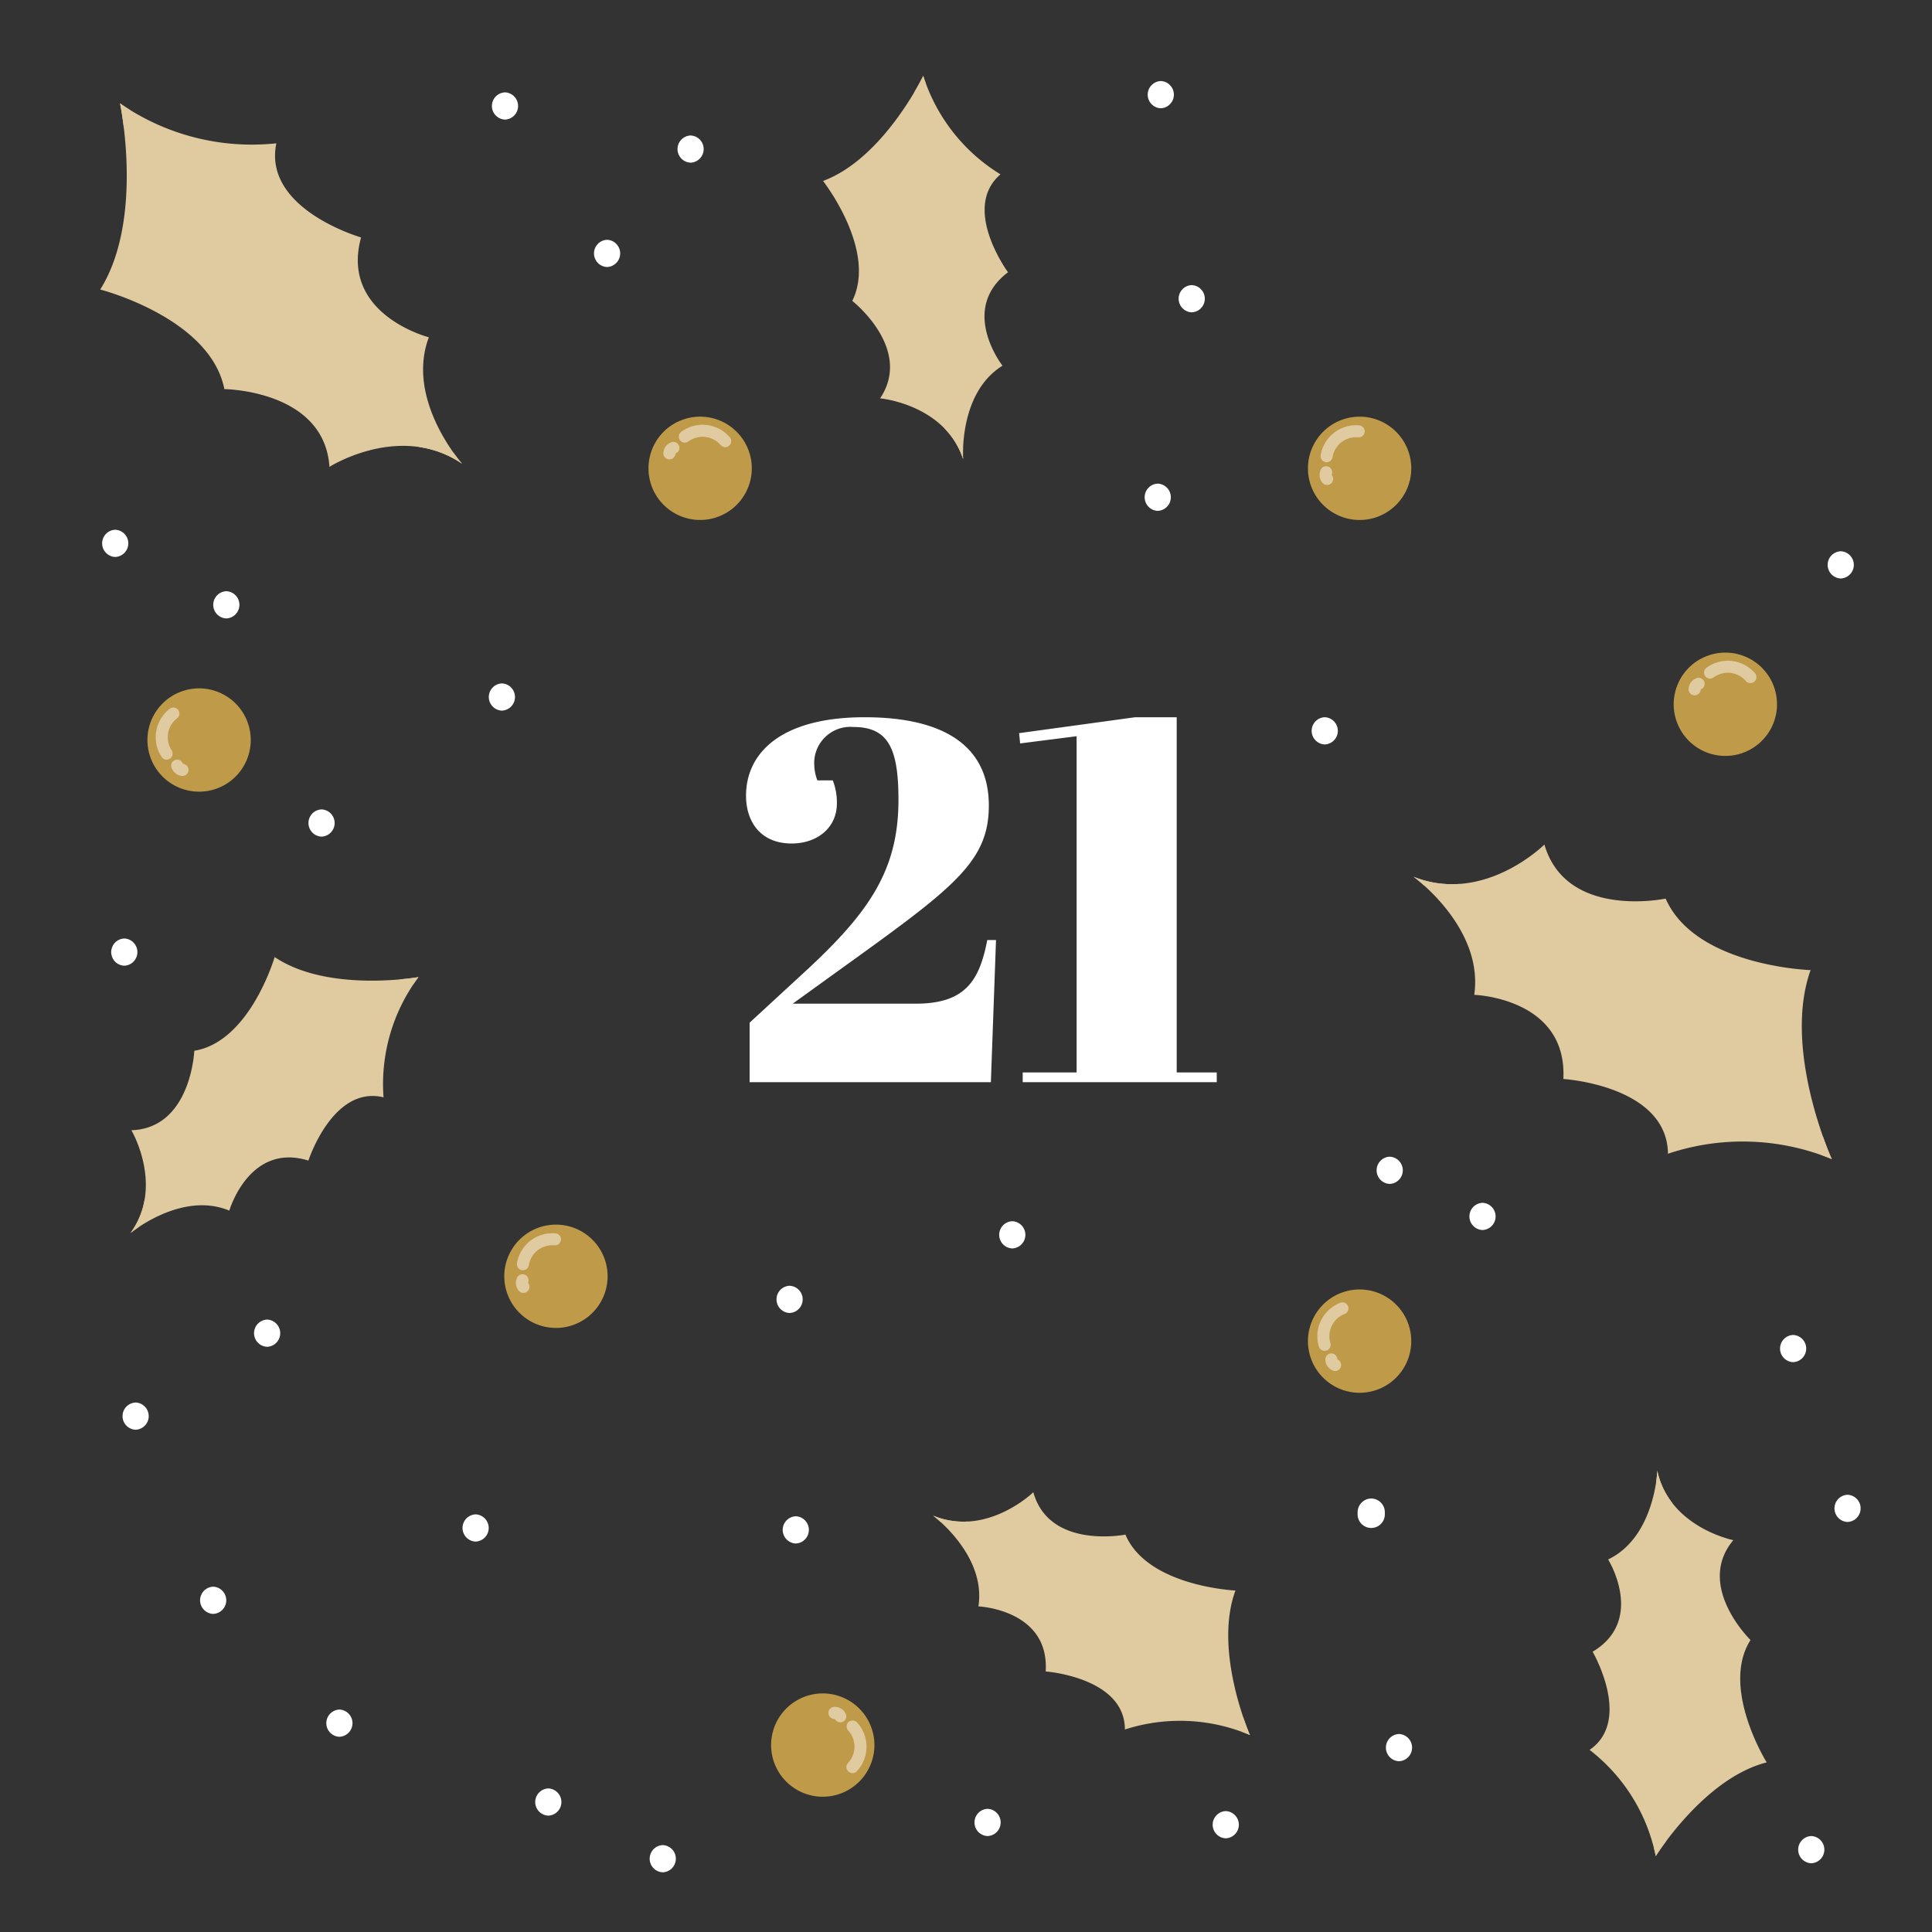<svg id="_21" data-name="21" xmlns="http://www.w3.org/2000/svg" width="187" height="187" viewBox="0 0 187 187">
  <rect x="0" y="0" width="187" height="187" fill="#333333" stroke="none"/>
  <rect id="Rechteck_34" data-name="Rechteck 34" width="187" height="187" fill="#393939" opacity="0"/>
  <g id="Gruppe_256" data-name="Gruppe 256" transform="translate(9.7 7.343)">
    <g id="Gruppe_248" data-name="Gruppe 248" transform="translate(0 2.66)">
      <path id="Pfad_928" data-name="Pfad 928" d="M21.607,409.141s2.362,11.2-1.918,18.021c0,0,10.65,2.722,12.017,9.639,0,0,9.681.087,10.17,7.526,0,0,6.862-4.368,12.84-.3,0,0-5.51-6.185-3.216-12.242,0,0-8.618-2.2-6.562-9.665,0,0-9.527-2.732-8.2-9.111A22.367,22.367,0,0,1,21.607,409.141Z" transform="translate(-19.689 -409.141)" fill="#e0ca9f"/>
      <path id="Pfad_929" data-name="Pfad 929" d="M21.749,409.736c-.3-.188-.595-.385-.89-.595,0,0,.179.847.347,2.213,2.835,6.113,10.891,20.182,28.649,31.06a9.813,9.813,0,0,1,4.112,1.611s-.325-.365-.783-1C32.437,431.37,24.053,415.1,21.749,409.736Z" transform="translate(-18.941 -409.141)" fill="#e0ca9f"/>
    </g>
    <g id="Gruppe_249" data-name="Gruppe 249" transform="translate(127.118 74.4)">
      <path id="Pfad_930" data-name="Pfad 930" d="M110.412,469.032s-4.8-10.591-2.05-18.291c0,0-11.157-.362-14.03-6.923,0,0-9.619,2.039-11.735-5.232,0,0-5.848,5.835-12.666,3.116,0,0,6.82,4.925,5.874,11.433,0,0,9.029.293,8.626,8.144,0,0,10.047.62,10.126,7.236A22.715,22.715,0,0,1,110.412,469.032Z" transform="translate(-69.931 -438.586)" fill="#e0ca9f"/>
      <path id="Pfad_931" data-name="Pfad 931" d="M109.4,467.422c.336.121.674.251,1.013.4,0,0-.362-.8-.829-2.118-4.153-5.441-15.226-17.626-35.22-24.517a9.993,9.993,0,0,1-4.432-.695s.4.292,1,.823C94.057,448.311,105.938,462.605,109.4,467.422Z" transform="translate(-69.931 -437.371)" fill="#e0ca9f"/>
    </g>
    <g id="Gruppe_251" data-name="Gruppe 251" transform="translate(69.962)">
      <path id="Pfad_934" data-name="Pfad 934" d="M59.309,407.518s-3.845,8-9.7,10.171c0,0,5.261,6.71,2.829,11.609,0,0,5.912,4.63,2.694,9.434,0,0,6.284.562,8.036,5.887,0,0-.462-6.408,3.812-9.047,0,0-4.256-5.428.534-9.044,0,0-4.565-6.186-.729-9.477A17.347,17.347,0,0,1,59.309,407.518Z" transform="translate(-49.608 -407.518)" fill="#e0ca9f"/>
      <path id="Pfad_935" data-name="Pfad 935" d="M56.567,408.3c-.093-.257-.184-.518-.266-.787,0,0-.292.6-.833,1.524-1.149,5.1-2.849,17.557,2.924,32.642a7.616,7.616,0,0,1,1.767,2.935s-.026-.379-.007-.988C52.907,426.66,55.446,412.694,56.567,408.3Z" transform="translate(-46.601 -407.518)" fill="#e0ca9f"/>
    </g>
    <g id="Gruppe_253" data-name="Gruppe 253" transform="translate(2.922 85.286)">
      <path id="Pfad_938" data-name="Pfad 938" d="M49.354,445.5s-8.744,1.547-13.921-1.944c0,0-2.38,8.187-7.777,9.072,0,0-.311,7.5-6.09,7.692,0,0,3.211,5.43-.093,9.96,0,0,4.935-4.114,9.572-2.181,0,0,1.926-6.625,7.657-4.842,0,0,2.362-7.316,7.27-6.123A17.351,17.351,0,0,1,49.354,445.5Z" transform="translate(-21.472 -443.552)" fill="#e0ca9f"/>
      <path id="Pfad_939" data-name="Pfad 939" d="M48.869,445.413c.154-.226.315-.451.485-.675,0,0-.662.116-1.724.213-4.812,2.044-15.921,7.931-24.8,21.42a7.62,7.62,0,0,1-1.354,3.147s.293-.243.8-.582C31.827,453.149,44.65,447.064,48.869,445.413Z" transform="translate(-21.472 -442.794)" fill="#e0ca9f"/>
    </g>
    <g id="Gruppe_254" data-name="Gruppe 254" transform="translate(80.615 137.091)">
      <path id="Pfad_940" data-name="Pfad 940" d="M83.46,487.346s-3.57-8.131-1.4-13.987c0,0-8.518-.377-10.652-5.414,0,0-7.364,1.47-8.914-4.1,0,0-4.519,4.4-9.7,2.265,0,0,5.164,3.822,4.383,8.783,0,0,6.892.306,6.513,6.3,0,0,7.667.565,7.667,5.618A17.343,17.343,0,0,1,83.46,487.346Z" transform="translate(-52.793 -463.845)" fill="#e0ca9f"/>
      <path id="Pfad_941" data-name="Pfad 941" d="M82.69,486.152c.256.1.513.2.77.311,0,0-.269-.616-.615-1.626-3.122-4.192-11.468-13.6-26.674-19.04a7.616,7.616,0,0,1-3.378-.57s.3.226.754.638C71.146,471.421,80.09,482.441,82.69,486.152Z" transform="translate(-52.793 -462.962)" fill="#e0ca9f"/>
    </g>
    <g id="Gruppe_255" data-name="Gruppe 255" transform="translate(144.154 135.013)">
      <path id="Pfad_942" data-name="Pfad 942" d="M86.732,499.878s4.684-7.544,10.739-9.072c0,0-4.509-7.234-1.565-11.845,0,0-5.379-5.238-1.664-9.668,0,0-6.187-1.234-7.357-6.716,0,0-.229,6.42-4.763,8.585,0,0,3.648,5.854-1.5,8.932,0,0,3.873,6.641-.293,9.5A17.345,17.345,0,0,1,86.732,499.878Z" transform="translate(-80.325 -462.577)" fill="#e0ca9f"/>
      <path id="Pfad_943" data-name="Pfad 943" d="M84.125,499.067c.066.266.126.534.179.811,0,0,.356-.57.993-1.428,1.688-4.946,4.719-17.149.6-32.766a7.617,7.617,0,0,1-1.441-3.107s-.015.379-.1.982C89.737,481.212,85.712,494.824,84.125,499.067Z" transform="translate(-77.897 -462.577)" fill="#e0ca9f"/>
    </g>
  </g>
  <g id="Gruppe_271" data-name="Gruppe 271" transform="translate(14.273 12.903)">
    <g id="Gruppe_258" data-name="Gruppe 258" transform="translate(34.541 105.629)">
      <path id="Pfad_944" data-name="Pfad 944" d="M46.57,463.612a5,5,0,1,1-2.042-6.767A5,5,0,0,1,46.57,463.612Z" transform="translate(-37.166 -456.25)" fill="#be9a49"/>
      <g id="Gruppe_257" data-name="Gruppe 257" transform="translate(1.121 0.831)">
        <path id="Pfad_945" data-name="Pfad 945" d="M42.175,457.4a.58.58,0,0,0-.529-.629,3.475,3.475,0,0,0-3.729,2.893.587.587,0,0,0,.3.61.545.545,0,0,0,.18.061.581.581,0,0,0,.669-.479,2.31,2.31,0,0,1,2.478-1.926A.581.581,0,0,0,42.175,457.4Z" transform="translate(-37.813 -456.757)" fill="#e0ca9f"/>
        <path id="Pfad_946" data-name="Pfad 946" d="M39.017,460.013a.582.582,0,0,0-.251-.765l-.018-.008a.581.581,0,0,0-.779.264,1.18,1.18,0,0,0,.18,1.3.521.521,0,0,0,.154.121.589.589,0,0,0,.713-.913Z" transform="translate(-37.85 -455.21)" fill="#e0ca9f"/>
      </g>
    </g>
    <g id="Gruppe_260" data-name="Gruppe 260" transform="translate(60.362 151.006)">
      <path id="Pfad_947" data-name="Pfad 947" d="M48.569,482.737a5,5,0,1,1,6.587,2.567A5,5,0,0,1,48.569,482.737Z" transform="translate(-48.146 -475.727)" fill="#be9a49"/>
      <g id="Gruppe_259" data-name="Gruppe 259" transform="translate(5.547 1.299)">
        <path id="Pfad_948" data-name="Pfad 948" d="M52.78,482.261a.581.581,0,0,0,.823-.028,3.473,3.473,0,0,0,.021-4.72.584.584,0,0,0-.664-.139.524.524,0,0,0-.159.1.583.583,0,0,0-.036.823,2.309,2.309,0,0,1-.013,3.137A.582.582,0,0,0,52.78,482.261Z" transform="translate(-50.85 -476.005)" fill="#e0ca9f"/>
        <path id="Pfad_949" data-name="Pfad 949" d="M52.158,477.694a.581.581,0,0,0,.756.275l.018-.008a.584.584,0,0,0,.274-.777,1.185,1.185,0,0,0-1.136-.662.569.569,0,0,0-.192.047.589.589,0,0,0,.28,1.124Z" transform="translate(-51.53 -476.52)" fill="#e0ca9f"/>
      </g>
    </g>
    <g id="Gruppe_262" data-name="Gruppe 262" transform="translate(112.327 111.905)">
      <path id="Pfad_950" data-name="Pfad 950" d="M80.237,464.122a5,5,0,1,1-4.815-5.174A5,5,0,0,1,80.237,464.122Z" transform="translate(-70.243 -458.944)" fill="#be9a49"/>
      <g id="Gruppe_261" data-name="Gruppe 261" transform="translate(0.91 1.248)">
        <path id="Pfad_951" data-name="Pfad 951" d="M73.769,460.078a.58.58,0,0,0-.754-.333,3.473,3.473,0,0,0-2.072,4.24.582.582,0,0,0,.538.415.574.574,0,0,0,.188-.025.584.584,0,0,0,.39-.726,2.306,2.306,0,0,1,1.377-2.819A.582.582,0,0,0,73.769,460.078Z" transform="translate(-70.798 -459.705)" fill="#e0ca9f"/>
        <path id="Pfad_952" data-name="Pfad 952" d="M72.432,463.3a.582.582,0,0,0-.561-.577h-.02a.582.582,0,0,0-.583.582A1.181,1.181,0,0,0,72,464.389a.621.621,0,0,0,.192.041.589.589,0,0,0,.238-1.134Z" transform="translate(-70.498 -457.78)" fill="#e0ca9f"/>
      </g>
    </g>
    <g id="Gruppe_264" data-name="Gruppe 264" transform="translate(147.727 50.265)">
      <path id="Pfad_953" data-name="Pfad 953" d="M91.807,442.25a5,5,0,1,1,3.253-6.277A5,5,0,0,1,91.807,442.25Z" transform="translate(-85.295 -432.486)" fill="#be9a49"/>
      <g id="Gruppe_263" data-name="Gruppe 263" transform="translate(1.438 0.786)">
        <path id="Pfad_954" data-name="Pfad 954" d="M91.955,434.987a.58.58,0,0,0,.059-.821,3.474,3.474,0,0,0-4.691-.523.585.585,0,0,0-.208.646.548.548,0,0,0,.085.169.583.583,0,0,0,.815.123,2.309,2.309,0,0,1,3.119.347A.582.582,0,0,0,91.955,434.987Z" transform="translate(-85.588 -432.965)" fill="#e0ca9f"/>
        <path id="Pfad_955" data-name="Pfad 955" d="M87.347,435.1a.582.582,0,0,0,.354-.721l-.007-.02a.582.582,0,0,0-.744-.354,1.18,1.18,0,0,0-.777,1.059.551.551,0,0,0,.026.2.589.589,0,0,0,1.147-.159Z" transform="translate(-86.173 -432.322)" fill="#e0ca9f"/>
      </g>
    </g>
    <g id="Gruppe_266" data-name="Gruppe 266" transform="translate(48.495 27.426)">
      <path id="Pfad_956" data-name="Pfad 956" d="M49.612,432.447a5,5,0,1,1,3.253-6.277A5,5,0,0,1,49.612,432.447Z" transform="translate(-43.1 -422.682)" fill="#be9a49"/>
      <g id="Gruppe_265" data-name="Gruppe 265" transform="translate(1.438 0.786)">
        <path id="Pfad_957" data-name="Pfad 957" d="M49.76,425.184a.58.58,0,0,0,.059-.821,3.474,3.474,0,0,0-4.691-.523.585.585,0,0,0-.208.646.547.547,0,0,0,.085.169.583.583,0,0,0,.815.123,2.309,2.309,0,0,1,3.119.347A.582.582,0,0,0,49.76,425.184Z" transform="translate(-43.393 -423.162)" fill="#e0ca9f"/>
        <path id="Pfad_958" data-name="Pfad 958" d="M45.152,425.3a.582.582,0,0,0,.354-.721l-.007-.02a.582.582,0,0,0-.744-.354,1.18,1.18,0,0,0-.777,1.059.551.551,0,0,0,.026.2.589.589,0,0,0,1.147-.159Z" transform="translate(-43.978 -422.519)" fill="#e0ca9f"/>
      </g>
    </g>
    <g id="Gruppe_268" data-name="Gruppe 268" transform="translate(112.327 27.426)">
      <path id="Pfad_959" data-name="Pfad 959" d="M81.118,418.279a5,5,0,1,1-2.034-6.771A5,5,0,0,1,81.118,418.279Z" transform="translate(-71.717 -410.91)" fill="#be9a49"/>
      <g id="Gruppe_267" data-name="Gruppe 267" transform="translate(1.12 0.83)">
        <path id="Pfad_960" data-name="Pfad 960" d="M76.731,412.061a.581.581,0,0,0-.529-.631,3.472,3.472,0,0,0-3.732,2.89.581.581,0,0,0,.3.608.6.6,0,0,0,.18.062.583.583,0,0,0,.67-.479,2.307,2.307,0,0,1,2.48-1.921A.584.584,0,0,0,76.731,412.061Z" transform="translate(-72.362 -411.417)" fill="#e0ca9f"/>
        <path id="Pfad_961" data-name="Pfad 961" d="M73.567,414.671a.584.584,0,0,0-.249-.765L73.3,413.9a.583.583,0,0,0-.78.262,1.185,1.185,0,0,0,.179,1.3.635.635,0,0,0,.154.121.589.589,0,0,0,.715-.913Z" transform="translate(-72.4 -409.87)" fill="#e0ca9f"/>
      </g>
    </g>
    <g id="Gruppe_270" data-name="Gruppe 270" transform="translate(0 53.726)">
      <path id="Pfad_962" data-name="Pfad 962" d="M32.319,437.726a5,5,0,1,1-6.086-3.6A5,5,0,0,1,32.319,437.726Z" transform="translate(-22.479 -433.971)" fill="#be9a49"/>
      <g id="Gruppe_269" data-name="Gruppe 269" transform="translate(0.801 1.851)">
        <path id="Pfad_963" data-name="Pfad 963" d="M25.135,435.328a.582.582,0,0,0-.818-.1,3.473,3.473,0,0,0-.782,4.655.582.582,0,1,0,.974-.639,2.307,2.307,0,0,1,.521-3.093A.584.584,0,0,0,25.135,435.328Z" transform="translate(-22.968 -435.1)" fill="#e0ca9f"/>
        <path id="Pfad_964" data-name="Pfad 964" d="M25.018,438.589a.581.581,0,0,0-.7-.393l-.02,0a.583.583,0,0,0-.395.723,1.182,1.182,0,0,0,1.015.836.553.553,0,0,0,.2-.016.588.588,0,0,0-.093-1.154Z" transform="translate(-22.386 -433.135)" fill="#e0ca9f"/>
      </g>
    </g>
  </g>
  <g id="Gruppe_272" data-name="Gruppe 272" transform="translate(9.88 7.845)">
    <path id="Pfad_965" data-name="Pfad 965" d="M42.362,417.2a1.318,1.318,0,0,0,0,2.634A1.318,1.318,0,0,0,42.362,417.2Z" transform="translate(6.518 -401.835)" fill="#fff"/>
    <path id="Pfad_966" data-name="Pfad 966" d="M45.977,411.038a1.317,1.317,0,0,0,0,2.632A1.317,1.317,0,0,0,45.977,411.038Z" transform="translate(10.986 -405.77)" fill="#fff"/>
    <path id="Pfad_967" data-name="Pfad 967" d="M67.669,419.875a1.318,1.318,0,0,0,0,2.634A1.318,1.318,0,0,0,67.669,419.875Z" transform="translate(37.799 -400.124)" fill="#fff"/>
    <path id="Pfad_968" data-name="Pfad 968" d="M66.2,425.365a1.318,1.318,0,0,0,0,2.634A1.318,1.318,0,0,0,66.2,425.365Z" transform="translate(35.979 -386.398)" fill="#fff"/>
    <path id="Pfad_972" data-name="Pfad 972" d="M95.655,428.311a1.318,1.318,0,0,0,0,2.634A1.318,1.318,0,0,0,95.655,428.311Z" transform="translate(72.631 -382.799)" fill="#fff"/>
    <path id="Pfad_973" data-name="Pfad 973" d="M73.427,435.542a1.318,1.318,0,0,0,0,2.634A1.318,1.318,0,0,0,73.427,435.542Z" transform="translate(44.916 -373.966)" fill="#fff"/>
    <path id="Pfad_974" data-name="Pfad 974" d="M76.239,454.69a1.318,1.318,0,0,0,0,2.634A1.318,1.318,0,0,0,76.239,454.69Z" transform="translate(48.392 -350.577)" fill="#fff"/>
    <path id="Pfad_975" data-name="Pfad 975" d="M80.256,456.7a1.318,1.318,0,0,0,0,2.634A1.318,1.318,0,0,0,80.256,456.7Z" transform="translate(53.357 -348.123)" fill="#fff"/>
    <path id="Pfad_976" data-name="Pfad 976" d="M75.454,469.554a1.339,1.339,0,0,0-1.318,1.316v.22a1.317,1.317,0,0,0,2.634,0v-.22A1.33,1.33,0,0,0,75.454,469.554Z" transform="translate(47.389 -332.359)" fill="#fff"/>
    <path id="Pfad_977" data-name="Pfad 977" d="M76.641,478.123a1.318,1.318,0,0,0,0,2.634A1.318,1.318,0,0,0,76.641,478.123Z" transform="translate(48.889 -318.132)" fill="#fff"/>
    <path id="Pfad_978" data-name="Pfad 978" d="M69.142,482.676a1.318,1.318,0,0,0,0,2.634A1.318,1.318,0,0,0,69.142,482.676Z" transform="translate(39.62 -315.223)" fill="#fff"/>
    <path id="Pfad_979" data-name="Pfad 979" d="M92.843,462.457a1.317,1.317,0,0,0,0,2.632A1.317,1.317,0,0,0,92.843,462.457Z" transform="translate(70.835 -341.09)" fill="#fff"/>
    <path id="Pfad_980" data-name="Pfad 980" d="M96.057,469.42a1.317,1.317,0,0,0,0,2.632A1.317,1.317,0,0,0,96.057,469.42Z" transform="translate(72.888 -332.585)" fill="#fff"/>
    <path id="Pfad_981" data-name="Pfad 981" d="M93.915,484.149a1.318,1.318,0,0,0,0,2.634A1.318,1.318,0,0,0,93.915,484.149Z" transform="translate(71.519 -314.281)" fill="#fff"/>
    <path id="Pfad_982" data-name="Pfad 982" d="M39.818,481.337a1.318,1.318,0,0,0,0,2.634A1.318,1.318,0,0,0,39.818,481.337Z" transform="translate(3.373 -316.078)" fill="#fff"/>
    <path id="Pfad_983" data-name="Pfad 983" d="M44.772,484.684a1.318,1.318,0,0,0,0,2.634A1.318,1.318,0,0,0,44.772,484.684Z" transform="translate(9.497 -313.94)" fill="#fff"/>
    <path id="Pfad_984" data-name="Pfad 984" d="M58.832,482.542a1.318,1.318,0,0,0,0,2.634A1.318,1.318,0,0,0,58.832,482.542Z" transform="translate(26.876 -315.308)" fill="#fff"/>
    <path id="Pfad_985" data-name="Pfad 985" d="M50.53,470.357a1.318,1.318,0,0,0,0,2.634A1.318,1.318,0,0,0,50.53,470.357Z" transform="translate(16.614 -331.44)" fill="#fff"/>
    <path id="Pfad_986" data-name="Pfad 986" d="M50.262,460.314a1.318,1.318,0,0,0,0,2.634A1.318,1.318,0,0,0,50.262,460.314Z" transform="translate(16.283 -343.708)" fill="#fff"/>
    <path id="Pfad_987" data-name="Pfad 987" d="M59.9,457.5a1.318,1.318,0,0,0,0,2.634A1.318,1.318,0,0,0,59.9,457.5Z" transform="translate(28.2 -347.142)" fill="#fff"/>
    <path id="Pfad_988" data-name="Pfad 988" d="M30.042,461.787a1.318,1.318,0,0,0,0,2.634A1.318,1.318,0,0,0,30.042,461.787Z" transform="translate(-14.066 -341.908)" fill="#fff"/>
    <path id="Pfad_1100" data-name="Pfad 1100" d="M30.042,461.787a1.318,1.318,0,0,0,0,2.634A1.318,1.318,0,0,0,30.042,461.787Z" transform="translate(6.113 -323.055)" fill="#fff"/>
    <path id="Pfad_1101" data-name="Pfad 1101" d="M30.042,461.787a1.318,1.318,0,0,0,0,2.634A1.318,1.318,0,0,0,30.042,461.787Z" transform="translate(-19.289 -316.055)" fill="#fff"/>
    <path id="Pfad_1102" data-name="Pfad 1102" d="M30.042,461.787a1.318,1.318,0,0,0,0,2.634A1.318,1.318,0,0,0,30.042,461.787Z" transform="translate(-7.071 -304.162)" fill="#fff"/>
    <path id="Pfad_989" data-name="Pfad 989" d="M22.276,465.4a1.318,1.318,0,0,0,0,2.634A1.318,1.318,0,0,0,22.276,465.4Z" transform="translate(-19.029 -337.493)" fill="#fff"/>
    <path id="Pfad_990" data-name="Pfad 990" d="M21.607,445.183a1.318,1.318,0,0,0,0,2.634A1.318,1.318,0,0,0,21.607,445.183Z" transform="translate(-19.456 -362.19)" fill="#fff"/>
    <path id="Pfad_991" data-name="Pfad 991" d="M21.071,427.374a1.318,1.318,0,0,0,0,2.634A1.318,1.318,0,0,0,21.071,427.374Z" transform="translate(-19.799 -383.944)" fill="#fff"/>
    <path id="Pfad_992" data-name="Pfad 992" d="M27.632,430.052a1.318,1.318,0,0,0,0,2.634A1.318,1.318,0,0,0,27.632,430.052Z" transform="translate(-15.606 -380.673)" fill="#fff"/>
    <path id="Pfad_993" data-name="Pfad 993" d="M37.809,434.069a1.318,1.318,0,0,0,0,2.634A1.318,1.318,0,0,0,37.809,434.069Z" transform="translate(0.89 -375.766)" fill="#fff"/>
    <path id="Pfad_994" data-name="Pfad 994" d="M33.256,439.559a1.318,1.318,0,0,0,0,2.634A1.318,1.318,0,0,0,33.256,439.559Z" transform="translate(-12.013 -369.06)" fill="#fff"/>
    <path id="Pfad_995" data-name="Pfad 995" d="M37.943,408.493a1.318,1.318,0,0,0,0,2.634A1.318,1.318,0,0,0,37.943,408.493Z" transform="translate(1.056 -407.397)" fill="#fff"/>
    <path id="Pfad_996" data-name="Pfad 996" d="M66.33,407.824a1.318,1.318,0,0,0,0,2.634A1.318,1.318,0,0,0,66.33,407.824Z" transform="translate(36.144 -407.824)" fill="#fff"/>
  </g>
  <path id="Pfad_1069" data-name="Pfad 1069" d="M12.538-21.553c-8.049,0-11.477,3.428-11.477,7.6,0,2.435,1.341,4.621,4.422,4.621,2.484,0,4.372-1.54,4.372-3.875a5.809,5.809,0,0,0-.4-2.236H7.967a4.381,4.381,0,0,1-.3-1.441,3.5,3.5,0,0,1,3.776-3.726c3.428,0,4.372,2.136,4.372,7.055,0,6.956-2.981,11.08-9.39,16.942L1.409,8.009v5.763H24.76L25.257.01h-.845c-.745,3.826-2.037,6.161-6.906,6.161H5.582L8.613,3.984C20.736-4.76,24.562-7.244,24.562-13.008,24.562-18.821,20.14-21.553,12.538-21.553Zm20.52,1.838V12.828H27.841v.944H46.622v-.944H42.746V-21.553H38.722l-11.229,1.54.1.994Z" transform="translate(71.148 90.975)" fill="#fff"/>
</svg>
